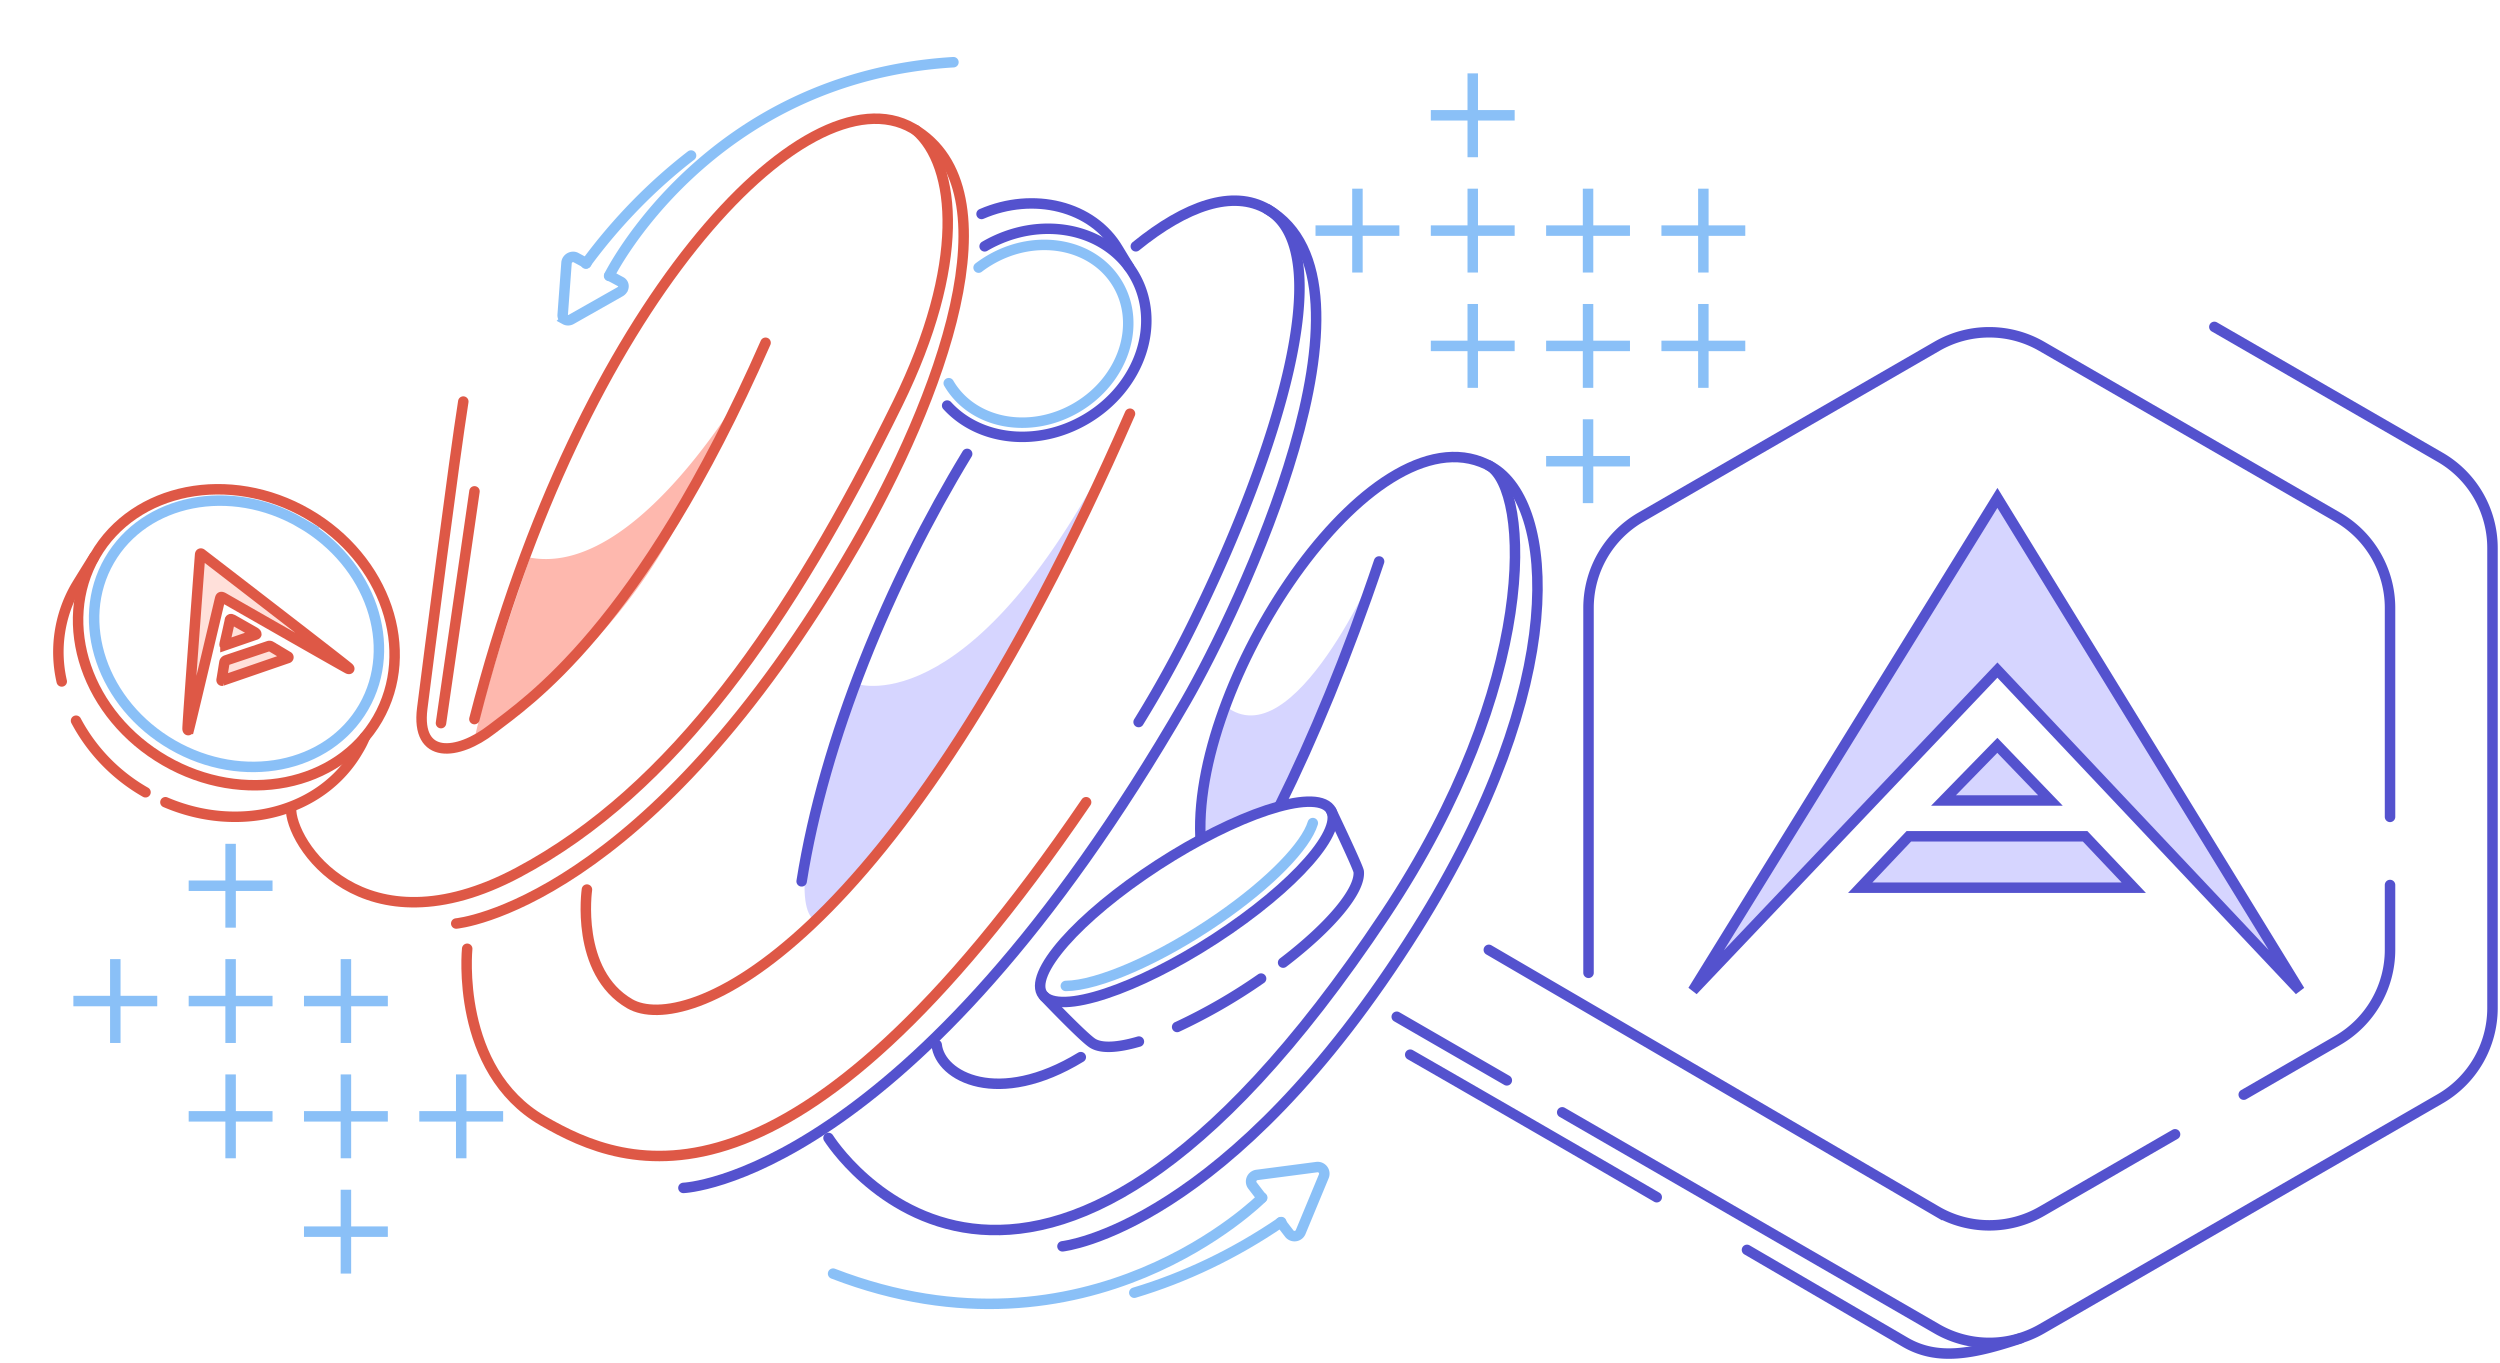 <svg viewBox="0 0 477 260" fill="none" xmlns="http://www.w3.org/2000/svg"><path d="M298.07 212.234l71.483 41.307a20.002 20.002 0 0 0 20 0l76.014-43.887a20 20 0 0 0 10-17.32v-87.773a20.004 20.004 0 0 0-10-17.32L422.5 62.374M266.5 194l21 12.129" stroke="#5452CE" stroke-width="2" stroke-linecap="round"/><path d="M303.09 185.611v-69.613a20.005 20.005 0 0 1 10-17.32l56.464-32.6a20.004 20.004 0 0 1 20 0l56.464 32.6a20.001 20.001 0 0 1 10 17.32v39.861M284.07 181.233l85.484 49.885a20.007 20.007 0 0 0 20 0L415 216.427m13.107-7.568l17.911-10.341a20 20 0 0 0 10-17.32v-12.339m-70.518 86.5c-9 3-15.758 4.332-21.946.759l-30.228-17.64m-17.224-10.051c-19.691-11.493-47.032-27.193-47.032-27.193" stroke="#5452CE" stroke-width="2" stroke-linecap="round"/><path fill-rule="evenodd" clip-rule="evenodd" d="M381.107 127.853L323 189l58.107-94 57.683 94-57.683-61.147zm-26.18 41.523l9.286-9.812h33.628l9.286 9.812h-52.2zm15.894-16.64l10.272-10.524 10.13 10.524h-20.402z" fill="#D6D5FF"/><path d="M381.107 127.853l.727-.686-.725-.769-.727.766.725.689zM323 189l-.851-.526 1.576 1.215L323 189zm58.107-94l.852-.523-.849-1.384-.854 1.381.851.526zm57.683 94l-.727.686 1.579-1.209-.852.523zm-83.863-19.624l-.726-.687-1.597 1.687h2.323v-1zm9.286-9.812v-1h-.43l-.296.312.726.688zm33.628 0l.726-.688-.296-.312h-.43v1zm9.286 9.812v1h2.323l-1.597-1.687-.726.687zm-36.306-16.64l-.716-.699-1.658 1.699h2.374v-1zm10.272-10.524l.721-.693-.716-.743-.721.738.716.698zm10.13 10.524v1h2.35l-1.63-1.694-.72.694zm-10.841-25.572l-58.107 61.147 1.45 1.378 58.106-61.147-1.449-1.378zm-56.531 62.362l58.106-94-1.701-1.052-58.107 94 1.702 1.052zm56.403-94.003l57.684 94 1.704-1.046-57.683-94-1.705 1.046zm59.263 92.791l-57.683-61.147-1.455 1.372 57.684 61.147 1.454-1.372zm-83.863-18.251l9.286-9.812-1.453-1.375-9.286 9.813 1.453 1.374zm8.559-9.499h33.628v-2h-33.628v2zm32.902-.313l9.286 9.812 1.452-1.374-9.286-9.813-1.452 1.375zm10.012 8.125h-52.2v2h52.2v-2zm-35.591-14.942l10.273-10.523-1.432-1.397-10.272 10.523 1.431 1.397zm8.837-10.528l10.129 10.523 1.441-1.387-10.129-10.523-1.441 1.387zm10.85 8.83h-20.402v2h20.402v-2z" fill="#5452CE"/><path d="M90.383 141.737s22.638-13.509 36.831-38.092a427.106 427.106 0 0 0 19.856-38.247s-23.2 45.149-45.93 41c-8.871 24.928-10.757 35.339-10.757 35.339z" fill="#FEB8AE"/><path d="M163.571 130.508s23.258 8 51.713-51.016c-2.451 6.842-10.4 25.728-23.648 48.67-16.935 29.333-36.235 47.339-36.235 47.339s-7.768-2.345 8.17-44.993zm99.244-22.828s-15.986 37.289-28.971 27.048c-1.274 2.207-5.147 14.631-4.781 24.874.178 4.964 3.208-4.529 6.156-2 4.5-1.5 6.5-3 9.426-4 3.828-7.643 7.801-16.432 10.5-23.64 6.406-17.11 7.67-22.282 7.67-22.282z" fill="#D6D5FF"/><path d="M84.14 137.973l6.39-44.223m-2.132-17.132c-1.709 10.756-6.59 48.7-7.832 58.544-1.242 9.844 6.764 9.034 13.292 3.964s28.156-19.034 52.212-73.728" stroke="#DE5846" stroke-width="2" stroke-linecap="round"/><path d="M55.534 154.098c-.348 6.635 13.58 28.17 43.3 12.387 29.72-15.783 51.944-47.755 72.446-89.5 13.013-26.495 11.284-45.42 3.42-52.188" stroke="#DE5846" stroke-width="2" stroke-linecap="round"/><path d="M87.05 176.207s36.355-3.283 76.187-72.274c15.745-27.271 31.275-67.69 10.906-79.451-20.369-11.761-63.489 33.909-83.628 112.72m21.472 32.53s-2.3 15.736 8.192 21.794 50.179-9.085 95.423-112.589" stroke="#DE5846" stroke-width="2" stroke-linecap="round"/><path d="M89.14 181.025s-2.356 23.124 14.439 32.821c15.878 9.167 47.227 22 103.652-60.784" stroke="#DE5846" stroke-width="2" stroke-linecap="round"/><path d="M217.25 137.762a225.006 225.006 0 0 0 11.547-21.188c13.979-28.878 27.265-68.438 13.038-76.652" stroke="#5452CE" stroke-width="2" stroke-linecap="round"/><path d="M130.398 226.654s43.176-1.621 95.846-92.849c10.123-17.534 39.837-79.883 15.589-93.882-6.619-3.821-15.499-.73-25.116 7.074m-63.762 121.164c4.305-27.215 16.799-57.24 31.58-81.56" stroke="#5452CE" stroke-width="2" stroke-linecap="round"/><path d="M158.078 217.124s37.7 60.322 106.189-42.565c29.33-44.058 27.812-81.138 19.828-85.746" stroke="#5452CE" stroke-width="2" stroke-linecap="round"/><path d="M202.719 237.798s31.7-3.3 67.535-60.43c29.649-47.264 26.386-81.322 14.4-88.24-21.854-12.614-56.942 39.75-55.611 70.474" stroke="#5452CE" stroke-width="2" stroke-linecap="round"/><path d="M178.719 199.359c.677 6.099 11.757 11.94 27.496 2.342m56.917-94.576c-6.093 18.102-12.761 34.101-18.917 46.477" stroke="#5452CE" stroke-width="2" stroke-linecap="round"/><path d="M58.698 98.035c-14.89-8.596-33.048-5.019-40.56 7.991-7.51 13.009-1.53 30.524 13.36 39.122 14.89 8.598 33.048 5.018 40.56-7.991 7.51-13.009 1.527-30.528-13.36-39.122z" stroke="#DE5846" stroke-width="2" stroke-linecap="round"/><path d="M57.365 99.729c-13.397-7.735-29.734-4.516-36.493 7.19-6.758 11.705-1.377 27.464 12.02 35.198 13.396 7.735 29.734 4.516 36.492-7.19 6.759-11.705 1.376-27.464-12.02-35.198z" stroke="#8AC0F7" stroke-width="2" stroke-linecap="round"/><path d="M36.065 139.073c.596-2.286 5.933-24.856 5.933-24.856.084-.268.135-.417.575-.197 0 0 23.432 13.402 23.847 13.571.262.106.324.006.017-.253-1.989-1.666-27.957-21.639-27.957-21.639-.17-.148-.274-.072-.295.097 0 0-2.423 32.216-2.395 33.25.005.172.066.28.136.261.049-.013.1-.085.139-.234zm6.336-9.203l12.54-4.322a.15.15 0 0 0 .063-.22.148.148 0 0 0-.067-.054c-.12-.074-3.153-1.887-3.29-1.964a.481.481 0 0 0-.398-.034c-.122.042-8.012 2.687-8.138 2.731a.515.515 0 0 0-.286.361c-.03.157-.489 3.086-.53 3.259-.043.174.007.269.097.245l.01-.002z" fill="#FFE0DA"/><path d="M43.015 123.075c-.138.048-.21.02-.137-.288.073-.309.966-4.209.966-4.416 0-.208.168-.35.488-.165.32.185 4.087 2.326 4.29 2.44.203.113.408.358.23.419l-5.837 2.01z" fill="#FFE0DA"/><path d="M36.065 139.073c.596-2.286 5.933-24.856 5.933-24.856.084-.268.135-.417.575-.197 0 0 23.432 13.402 23.847 13.571.262.106.324.006.017-.253-1.989-1.666-27.957-21.639-27.957-21.639-.17-.148-.274-.072-.295.097 0 0-2.423 32.216-2.395 33.25.005.172.066.28.136.261.049-.013.1-.085.139-.234zm6.336-9.203l12.54-4.322a.15.15 0 0 0 .063-.22.148.148 0 0 0-.067-.054c-.12-.074-3.153-1.887-3.29-1.964a.481.481 0 0 0-.398-.034c-.122.042-8.012 2.687-8.138 2.731a.515.515 0 0 0-.286.361c-.03.157-.489 3.086-.53 3.259-.043.174.007.269.097.245l.01-.002z" stroke="#DE5846" stroke-width="2"/><path d="M43.015 123.075c-.138.048-.21.02-.137-.288.073-.309.966-4.209.966-4.416 0-.208.168-.35.488-.165.32.185 4.087 2.326 4.29 2.44.203.113.408.358.23.419l-5.837 2.01z" stroke="#DE5846" stroke-width="2"/><path d="M17.963 106.277s-3.06 4.9-3.561 5.765a25.026 25.026 0 0 0-2.622 17.977m2.73 7.495a34.086 34.086 0 0 0 13.25 13.648m3.804 1.906c14.054 6.025 29.874 2.022 36.757-9.895a17.4 17.4 0 0 0 1.287-2.532" stroke="#DE5846" stroke-width="2" stroke-linecap="round"/><path d="M199.699 190.463c-4.53-2.865 3.74-13.421 18.474-23.578 14.733-10.158 30.349-16.069 34.88-13.205 4.531 2.865-3.74 13.421-18.474 23.579-14.733 10.157-30.349 16.066-34.88 13.204z" stroke="#5452CE" stroke-width="2" stroke-linecap="round"/><path d="M250.485 157.043c-1.321 4.34-8.069 11.37-17.982 18.205-11.226 7.739-23.006 12.812-29.144 12.87" stroke="#8AC0F7" stroke-width="2" stroke-linecap="round"/><path d="M199.246 190.122s7.358 7.722 9.193 8.904c1.665 1.072 4.811.894 8.862-.294m7.299-2.789a107.44 107.44 0 0 0 16.014-9.227m4.208-3.051c9.172-7.004 14.755-13.777 14.422-17.351-.075-.807-5.217-11.574-5.217-11.574M187.87 47.001c10.429-6.094 23.2-3.65 28.526 5.465 5.325 9.114 1.188 21.44-9.242 27.535-9.243 5.402-20.327 4.095-26.435-2.618" stroke="#5452CE" stroke-width="2" stroke-linecap="round"/><path d="M181.02 73.115c4.549 7.785 15.46 9.875 24.371 4.669 8.91-5.207 12.444-15.74 7.894-23.525-4.549-7.785-15.461-9.875-24.371-4.669a21.48 21.48 0 0 0-2.196 1.471" stroke="#8AC0F7" stroke-width="2" stroke-linecap="round"/><path d="M187.281 40.824c9.855-4.284 21.207-1.585 26.086 6.763.73 1.246 2.064 3.376 2.064 3.376" stroke="#5452CE" stroke-width="2" stroke-linecap="round"/><path d="M244.468 233.17c-8.923 6.092-18.4 10.591-28.044 13.48m24.41-18.135s-33.052 33.332-81.881 14.493" stroke="#8AC0F7" stroke-width="2" stroke-linecap="round"/><path d="M240.761 228.544l-1.789-2.336a1.275 1.275 0 0 1-.165-1.257 1.276 1.276 0 0 1 1.007-.772l11.436-1.498a1.27 1.27 0 0 1 1.336 1.743l-4.423 10.652a1.263 1.263 0 0 1-1.007.771 1.268 1.268 0 0 1-1.171-.486l-1.647-2.15M111.782 50.297c5.872-7.97 12.671-14.894 20.071-20.62m-15.637 22.965s18.677-37.937 65.694-40.773" stroke="#8AC0F7" stroke-width="2" stroke-linecap="round"/><path d="M116.269 52.587l2.192 1.182a.945.945 0 0 1 .499.923c-.014.192-.08.382-.192.551a1.31 1.31 0 0 1-.446.414l-9.325 5.284c-.18.101-.38.159-.579.166-.2.007-.392-.036-.558-.126a.946.946 0 0 1-.499-.922l.732-9.915c.014-.192.081-.382.193-.551a1.31 1.31 0 0 1 1.025-.58c.2-.008.392.035.558.124l2.019 1.088" stroke="#8AC0F7" stroke-width="2" stroke-linecap="round"/><path d="M333 43v2h-7v7h-2v-7h-7v-2h7v-7h2v7h7zm0 22v2h-7v7h-2v-7h-7v-2h7v-7h2v7h7zm-22-22v2h-7v7h-2v-7h-7v-2h7v-7h2v7h7zm0 22v2h-7v7h-2v-7h-7v-2h7v-7h2v7h7zm0 22v2h-7v7h-2v-7h-7v-2h7v-7h2v7h7zm-22-44v2h-7v7h-2v-7h-7v-2h7v-7h2v7h7zm-22 0v2h-7v7h-2v-7h-7v-2h7v-7h2v7h7zm22 22v2h-7v7h-2v-7h-7v-2h7v-7h2v7h7zm0-44v2h-7v7h-2v-7h-7v-2h7v-7h2v7h7zM96 212v2h-7v7h-2v-7h-7v-2h7v-7h2v7h7zm-22-22v2h-7v7h-2v-7h-7v-2h7v-7h2v7h7zm0 22v2h-7v7h-2v-7h-7v-2h7v-7h2v7h7zm0 22v2h-7v7h-2v-7h-7v-2h7v-7h2v7h7zm-22-44v2h-7v7h-2v-7h-7v-2h7v-7h2v7h7zm-22 0v2h-7v7h-2v-7h-7v-2h7v-7h2v7h7zm22 22v2h-7v7h-2v-7h-7v-2h7v-7h2v7h7zm0-44v2h-7v7h-2v-7h-7v-2h7v-7h2v7h7z" fill="#8AC0F7"/></svg>